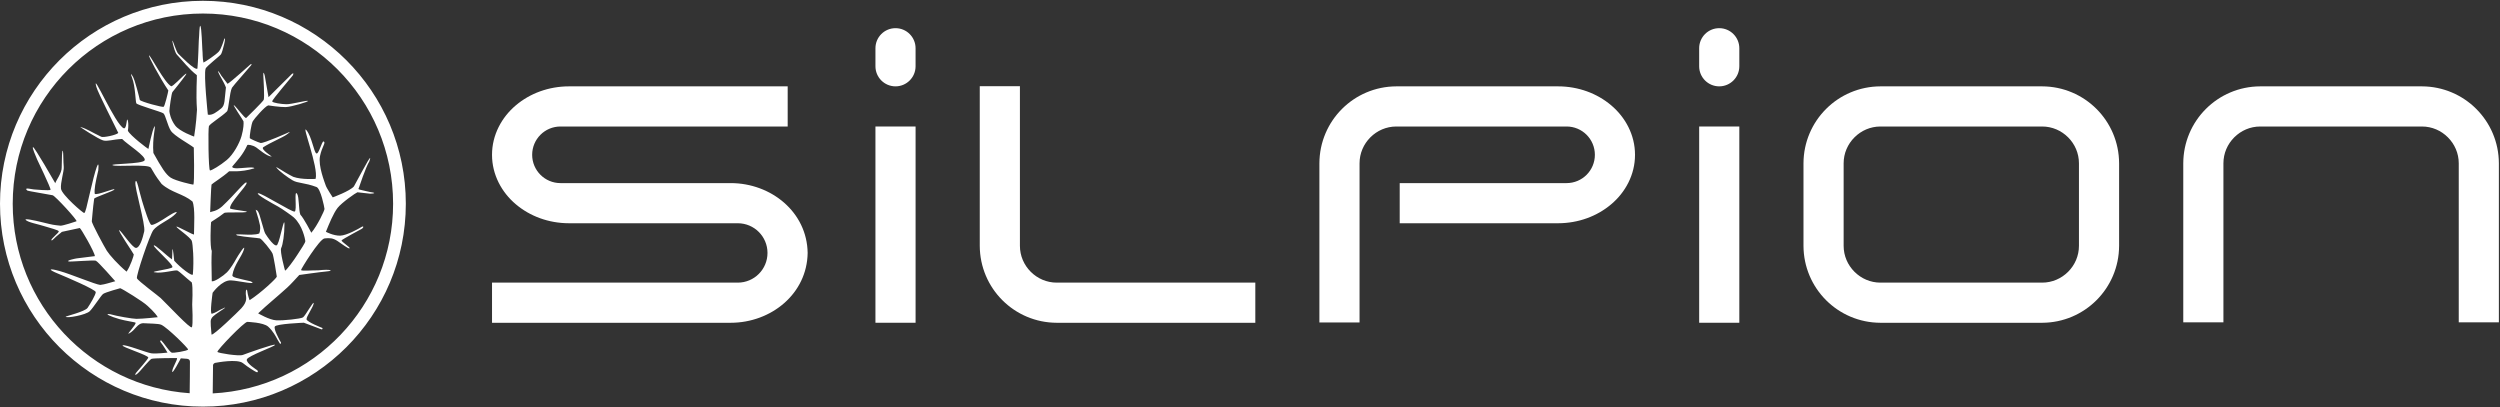 <?xml version="1.0" standalone="no"?>
<!DOCTYPE svg PUBLIC "-//W3C//DTD SVG 1.1//EN" "http://www.w3.org/Graphics/SVG/1.1/DTD/svg11.dtd">
<svg width="100%" height="100%" viewBox="0 0 3100 505" version="1.1" xmlns="http://www.w3.org/2000/svg" xmlns:xlink="http://www.w3.org/1999/xlink" xml:space="preserve" style="fill-rule:evenodd;clip-rule:evenodd;stroke-linejoin:round;stroke-miterlimit:1.414;">
    <rect x="0" y="0" width="3100" height="505" fill="#333333" stroke="none"/>
    <g transform="matrix(4.167,0,0,4.167,0,0)">
        <path d="M266.486,25.697C269.782,25.697 272.452,23.018 272.452,19.722L272.452,14.356C272.452,11.061 269.782,8.382 266.486,8.382C263.182,8.382 260.512,11.061 260.512,14.356L260.512,19.722C260.512,23.018 263.182,25.697 266.486,25.697Z" style="fill:white;fill-rule:nonzero;"/>
        <path d="M511.606,25.697C514.901,25.697 517.58,23.018 517.58,19.722L517.58,14.356C517.58,11.061 514.901,8.382 511.606,8.382C508.301,8.382 505.631,11.061 505.631,14.356L505.631,19.722C505.631,23.018 508.301,25.697 511.606,25.697Z" style="fill:white;fill-rule:nonzero;"/>
        <path d="M217.428,54.487C217.428,54.487 167.182,54.487 166.78,54.487C162.133,54.487 158.368,50.718 158.36,46.079L158.36,46.07L158.36,46.062C158.36,41.414 162.128,37.645 166.78,37.645C167.177,37.645 234.396,37.645 234.396,37.645L234.396,25.697L169.32,25.697C163.274,25.705 157.7,27.784 153.492,31.35C149.301,34.891 146.407,40.138 146.415,46.07C146.407,51.994 149.301,57.251 153.492,60.781C157.7,64.346 163.274,66.425 169.32,66.434C169.32,66.434 219.21,66.434 219.549,66.434C224.429,66.434 228.388,70.389 228.388,75.265C228.388,80.149 224.429,84.104 219.549,84.104C219.207,84.104 146.415,84.104 146.415,84.104L146.415,96.052L217.428,96.052C229.486,96.043 240.167,87.425 240.337,75.265C240.167,63.113 229.486,54.495 217.428,54.487Z" style="fill:white;fill-rule:nonzero;"/>
        <path d="M303.503,25.654L303.503,73.143C303.503,76.151 304.72,78.864 306.722,80.875C308.738,82.887 311.455,84.104 314.463,84.104L373.552,84.104L373.552,96.052L314.463,96.052C301.804,96.01 291.597,85.802 291.554,73.143L291.554,25.654L303.503,25.654Z" style="fill:white;fill-rule:nonzero;"/>
        <path d="M479.464,31.35C475.257,27.784 469.684,25.705 463.638,25.697L415.525,25.697C402.871,25.739 392.659,35.947 392.62,48.606C392.62,48.606 392.62,94.142 392.62,95.951L404.569,95.951C404.569,94.142 404.569,48.606 404.569,48.606C404.569,45.598 405.786,42.885 407.788,40.874C409.804,38.862 412.517,37.645 415.525,37.645C415.525,37.645 465.779,37.645 466.181,37.645C470.828,37.645 474.597,41.414 474.597,46.07C474.597,50.718 470.828,54.487 466.181,54.487C465.779,54.487 416.519,54.487 416.519,54.487L416.519,66.434L463.638,66.434C469.684,66.425 475.257,64.346 479.464,60.781C483.656,57.251 486.55,51.994 486.542,46.07C486.55,40.138 483.656,34.891 479.464,31.35Z" style="fill:white;fill-rule:nonzero;"/>
        <path d="M618.646,73.143C618.646,76.151 617.429,78.864 615.427,80.875C613.408,82.887 610.695,84.104 607.687,84.104L559.583,84.104C556.575,84.104 553.862,82.887 551.846,80.875C549.839,78.864 548.622,76.151 548.622,73.143L548.622,48.606C548.622,45.598 549.839,42.885 551.846,40.874C553.862,38.862 556.575,37.645 559.583,37.645L607.687,37.645C610.695,37.645 613.408,38.862 615.427,40.874C617.429,42.885 618.646,45.598 618.646,48.606L618.646,73.143ZM607.687,25.697L559.583,25.697C546.924,25.739 536.715,35.947 536.674,48.606L536.674,73.143C536.715,85.802 546.924,96.01 559.583,96.052L607.687,96.052C620.345,96.01 630.553,85.802 630.595,73.143L630.595,48.606C630.553,35.947 620.345,25.739 607.687,25.697Z" style="fill:white;fill-rule:nonzero;"/>
        <path d="M743.606,95.909L743.606,48.606C743.573,35.947 733.356,25.739 720.705,25.697L672.598,25.697C659.939,25.739 649.732,35.947 649.689,48.606L649.689,95.909L661.637,95.909L661.637,48.606C661.637,45.598 662.854,42.885 664.857,40.874C666.877,38.862 669.59,37.645 672.598,37.645L720.705,37.645C723.714,37.645 726.426,38.862 728.437,40.874C730.44,42.885 731.666,45.598 731.666,48.606L731.666,95.909L743.606,95.909Z" style="fill:white;fill-rule:nonzero;"/>
        <rect x="260.512" y="37.645" width="11.944" height="58.398" style="fill:white;fill-rule:nonzero;"/>
        <rect x="505.635" y="37.645" width="11.945" height="58.398" style="fill:white;fill-rule:nonzero;"/>
        <path d="M63.297,117.067L63.394,108.875C63.314,108.321 63.804,107.919 64.349,107.928C64.349,107.928 70.602,106.711 72.284,108.055C73.957,109.403 75.985,110.602 76.243,110.7C76.94,110.961 76.745,110.37 76.556,110.171C76.556,110.171 73.158,108.055 73.446,106.973C73.712,105.9 82.04,103.001 81.833,102.617C81.626,102.224 73.408,105.181 72.254,105.621C71.101,106.06 64.805,105.067 64.699,104.709C64.539,104.193 72.668,95.76 73.598,95.785C73.598,95.785 78.372,95.921 79.796,97.197C81.224,98.468 82.12,100.196 82.521,100.965C82.576,101.07 83.379,102.368 83.379,102.368C83.916,101.971 83.426,101.734 83.21,101.24C83.041,100.847 81.431,98.028 81.769,97.188C82.12,96.352 90.419,96.035 90.419,96.035L95.657,98.003C95.784,98.058 95.915,97.991 95.97,97.869C96.017,97.746 95.962,97.603 95.835,97.556C95.835,97.556 91.356,95.828 91.221,95.024C91.099,94.23 93.216,91.412 93.342,90.293C93.456,89.169 90.857,94.023 90.156,94.45C89.459,94.881 84.228,95.439 82.2,95.32C80.16,95.211 76.818,93.246 76.818,93.246C79.509,90.673 82.192,88.561 85.462,85.582C86.598,84.554 88.094,82.865 89.058,81.825C89.996,81.711 94.664,81.014 97.301,80.76C99.367,80.574 98.518,80.029 94.762,80.44C92.717,80.422 89.649,80.735 89.586,80.342C89.548,80.102 95.074,71.076 96.595,70.941C98.116,70.801 99.004,70.801 100.398,71.702C101.784,72.606 103.66,74.118 104.036,73.895C104.395,73.662 101.442,71.863 101.657,71.525C101.873,71.186 107.56,68.144 107.56,68.144C107.801,68.017 108.202,67.698 108.089,67.447C107.979,67.207 107.248,67.752 107.007,67.874C107.007,67.874 103.212,70.104 101.193,70.129C99.173,70.156 96.98,68.976 96.98,68.976C97.939,66.598 99.223,63.45 100.458,61.868C101.704,60.285 105.845,57.395 106.361,57.218L110.146,57.638C110.277,57.655 111.359,57.583 111.367,57.45C111.388,57.315 110.341,57.163 110.197,57.154C110.197,57.154 107.4,56.542 106.999,56.417C106.521,56.269 106.673,56.208 106.825,55.8C106.825,55.8 108.82,49.76 109.914,48.007C110.822,45.212 109.107,48.516 105.317,55.464C104.155,56.859 99.012,58.737 99.012,58.737C99.012,58.737 97.212,56.045 96.93,55.187C96.651,54.33 94.631,49.357 95.226,46.456C95.827,43.558 97.052,42.459 96.321,42.087C95.784,41.823 94.855,46.129 94.111,45.641C93.376,45.151 92.814,40.786 91.196,38.743C89.586,36.704 94.842,49.752 93.921,53.229C93.921,53.229 89.772,53.533 87.262,52.616C83.996,50.986 81.567,49.027 82.369,50.001C83.155,50.986 85.509,52.737 87.064,53.658C88.61,54.571 90.684,54.33 94.192,55.652C95.409,56.117 96.532,61.663 96.562,62.163C96.625,62.573 94.441,67.143 92.645,69.259C92.645,69.259 90.363,64.855 89.379,63.879C88.834,62.465 89.058,58.648 88.407,57.674C87.414,56.189 88.458,62.698 87.689,62.957C86.911,63.218 77.789,57.343 76.818,57.513C75.842,57.674 81.448,60.759 82.691,61.43C83.933,62.101 87.064,64.354 87.422,64.692C90.051,67.082 90.794,71.22 90.857,71.702C90.938,72.197 89.539,74.136 88.521,75.766C87.503,77.398 85.099,80.647 84.82,80.52C84.82,80.52 83.202,74.744 83.683,73.797C84.165,72.851 84.651,69.665 84.651,66.814C84.651,63.959 83.345,71.38 82.61,72.606C82.103,74.381 79.276,70.079 78.943,69.513C78.613,68.93 78.406,67.874 77.916,66.321C76.818,62.244 76.649,62.769 76.163,62.449C75.842,62.081 76.851,64.435 77.346,66.973C77.628,68.449 77.138,69.479 77.138,69.479C75.018,70.363 68.777,69.217 70.619,70.079C72.981,70.569 76.754,70.789 77.346,70.95C77.925,71.114 80.645,74.456 81.111,75.479C81.376,76.041 82.353,81.897 82.369,82.315C82.378,82.738 77.692,87.149 74.27,89.338C74.27,89.338 73.712,87.825 73.598,86.743C73.471,85.662 73.061,86.312 73.141,87.462C73.231,88.595 73.712,89.676 71.789,91.771C70.868,92.772 63.474,99.917 62.946,99.558C62.536,95.185 62.672,95.24 63.009,94.632C63.339,94.023 65.092,92.87 65.595,92.549C68.777,90.5 65.557,92.182 65.435,92.228C65.435,92.228 63.884,93.19 63.048,93.369C62.346,93.521 63.267,87.128 63.267,87.128C63.267,87.128 65.988,83.312 68.697,83.435C70.129,83.507 70.868,83.739 73.551,84.107C76.484,84.522 74.536,83.701 74.536,83.701C70.619,82.801 69.047,82.527 69.144,81.909C69.635,78.86 71.878,76.442 72.567,74.322C73.268,72.197 70.699,76.256 70.243,77.093C69.795,77.93 68.57,80 67.51,81.056C66.453,82.113 63.753,83.93 63.018,83.701C62.904,79.18 62.904,76.73 63.018,74.647C62.41,73.544 62.731,66.365 62.811,66.124C62.883,65.892 64.699,64.988 66.702,63.386C67.176,63.002 72.926,63.433 73.437,63.021C73.669,62.825 70.209,62.573 68.49,62.081C67.974,60.634 73.517,55.348 73.391,54.41C73.268,53.47 69.956,57.835 66.085,61.43C64.404,62.922 63.073,62.887 62.536,63.137C62.536,63.137 62.824,55.168 62.946,54.919C63.082,54.67 66.373,52.616 68.16,50.986C68.32,50.846 71.507,51.391 75.681,50.086C75.681,49.517 71.996,50.086 70.53,50.086C68.794,50.069 69.144,49.524 69.144,49.517C70.666,47.686 72.246,46.112 73.598,43.169C73.678,42.992 75.127,43.097 76.289,43.906C77.075,44.458 79.348,46.477 80.823,46.604C81.119,46.621 77.38,44.403 78.372,43.786C80.726,42.297 83.996,40.97 85.221,40.11C86.438,39.252 86.197,39.252 86.197,39.252C85.867,39.413 78.55,42.664 77.569,42.552C76.649,42.297 74.439,41.318 74.32,41.09C74.232,40.607 74.752,36.937 75.224,36.079C75.575,35.435 78.811,31.66 79.813,31.358C79.813,31.358 83.379,31.911 85.014,31.866C86.662,31.831 91.999,30.225 91.627,30.025C91.251,29.817 86.688,31.053 85.221,31.017C83.755,30.99 81.152,30.606 81,30.185C80.848,29.773 86.975,22.705 87.102,22.468C87.625,21.53 86.992,21.859 86.806,22.056L79.902,28.915L78.811,22.639C78.765,22.371 78.292,20.626 78.364,22.544C78.372,22.817 78.774,29.103 78.469,29.712C78.157,30.325 73.606,34.79 73.268,35.095C72.926,35.399 70.493,31.991 69.681,31.338C68.857,30.686 72.364,35.775 72.453,36.079C72.55,36.677 72.486,38.315 71.878,40.477C71.261,42.652 69.44,45.987 67.471,47.623C65.515,49.249 62.946,50.762 62.49,50.726C62.025,50.686 61.89,38.259 62.169,37.545C62.447,36.825 65.972,34.719 67.552,33.136C68.046,32.64 68.295,27.538 69.026,26.116C69.28,25.624 74.4,19.884 74.705,19.455C75.161,18.819 74.582,19.123 74.473,19.204C74.473,19.204 68.536,24.57 67.712,24.937L65.756,22.364C65.862,22.388 64.62,20.529 64.907,21.386C65.219,22.339 66.55,24.198 67.231,26.036C66.782,29.721 67.006,31.303 65.828,32.26C64.636,33.217 63.153,34.442 61.848,34.115C61.848,34.115 60.576,22.244 61.184,20.408C61.417,19.736 65.333,16.732 65.756,16.164C66.183,15.595 67.471,10.477 66.74,11.594C66.669,11.711 65.933,14.429 65.109,15.35C64.29,16.272 60.952,18.499 60.542,18.615C60.221,17.021 60.352,15.931 60.212,14.698C60.141,14.045 60.022,8.218 59.613,7.656C59.279,7.733 59.334,10.316 59.156,12.087C59.156,12.087 58.933,18.824 58.747,20.408C57.994,21.082 53.613,16.512 53.046,15.984C52.484,15.467 51.449,12.042 51.323,12.087C51.187,12.122 51.589,13.606 51.627,13.736C51.627,13.736 52.1,15.727 52.662,16.289C54.175,17.881 56.313,20.653 58.573,22.364C58.674,22.711 58.252,27.771 58.62,32.663C58.404,36.865 57.762,40.643 57.762,40.643C57.762,40.643 53.431,39.132 52.1,37.313C50.748,35.487 50.427,33.534 50.401,33.06C50.384,32.587 51.027,27.637 51.323,27.381C51.323,27.381 54.415,23.585 55.231,22.364C56.009,21.203 54.504,22.612 54.504,22.612C54.175,22.86 51.428,25.768 50.946,25.668C48.999,24.69 44.875,16.66 44.385,16.496C43.89,16.32 47.486,23.024 50.089,26.925C50.034,27.502 49.016,31.58 48.703,31.787C48.399,32 41.96,30.293 41.601,29.737C41.432,28.88 40.181,23.953 39.572,22.852C38.956,21.754 38.765,21.762 39.332,23.22C40.295,25.795 40.295,30.229 40.574,30.749C40.861,31.271 47.985,33.261 48.615,33.721C49.248,34.191 49.848,37.338 50.828,38.887C51.813,40.437 56.427,42.897 57.673,43.912C57.673,43.912 57.939,54.583 57.521,54.943C57.457,54.995 52.261,53.838 50.786,52.862C49.32,51.883 48.095,49.921 45.644,45.52C45.276,41.113 46.367,37.67 46.012,37.545C45.276,38.644 44.178,44.297 44.178,44.297C44.043,44.403 38.706,40.294 38.051,38.908C38.428,36.534 37.891,35.031 37.777,35.748C37.65,36.464 37.498,38.394 36.834,38.171C34.376,37.226 27.239,20.59 28.672,25.852C29.161,27.65 34.384,37.769 35.2,39.557C34.616,40.201 30.755,40.997 30.146,40.702C27.045,39.235 26.06,38.42 23.939,37.769C23.394,37.598 29.327,41.416 30.674,41.783C32.026,42.151 33.492,41.479 36.344,41.355C37.756,42.884 43.688,46.577 43.033,47.722C42.378,48.865 32.221,48.679 33.564,49.188C34.912,49.697 44.178,48.744 44.909,49.921C45.973,51.639 45.973,51.968 48.095,54.74C51.073,57.37 54.462,57.628 57.268,59.954C58.125,61.796 57.732,67.643 57.724,69.745C57.724,70.113 52.501,67.071 52.501,67.466C52.501,67.84 56.659,70.569 57.073,71.702C57.378,72.563 57.762,77.339 57.394,81.623C57.322,82.451 53.638,79.628 51.843,77.587C51.115,70.485 51.357,76.273 51.187,77.178C49.569,76.113 46.012,72.563 45.771,73.053C45.526,73.544 51.885,78.926 51.276,79.544C50.668,80.152 44.757,80.769 45.893,81.014C48.217,81.505 52.172,80.199 52.823,80.52C53.478,80.845 55.112,82.48 57.073,84.052C57.474,85.43 57.196,90.634 57.196,90.634C57.196,90.634 57.521,96.825 57.082,97.374C56.642,97.94 50.224,91.028 47.824,88.704C47.216,88.104 41.047,83.578 40.751,82.801C40.455,82.024 44.545,69.897 45.644,68.449C46.743,66.999 50.114,65.497 51.644,64.183C53.925,62.224 51.572,63.298 50.017,64.344C48.048,65.649 45.636,67.107 45.036,66.919C44.435,66.722 43.08,62.432 42.264,59.74C41.44,57.038 40.629,52.553 40.295,54.186C39.982,55.817 43.362,66.849 42.914,68.871C42.462,70.891 41.609,73.772 40.468,73.772C39.349,73.772 36.167,68.808 35.529,68.503C34.709,68.119 39.788,75.487 39.813,75.728C39.839,75.969 38.867,79.1 37.667,80.836C35.102,78.724 32.605,75.889 31.794,74.626C31.114,73.552 27.231,66.418 27.32,65.811C27.374,65.552 27.624,61.849 28.021,59.141C28.08,58.701 33.991,56.825 34.054,56.369C34.126,55.893 28.841,58.21 28.19,57.674C28.021,56.288 28.384,54.33 29.254,50.654C29.592,46.757 28.511,49.68 26.55,58.247C25.828,61.43 25.452,63.129 25.084,63.386C24.898,63.611 18.345,57.942 18.147,56.161C17.939,54.391 19.093,50.905 18.97,49.68C18.81,48.128 18.882,45.324 18.717,44.948C18.442,44.259 18.396,47.314 18.362,49.801C18.451,51.442 16.554,53.901 16.448,54.526C16.258,54.194 10.216,43.642 9.832,43.786C9.447,43.926 10.77,46.657 11.049,47.454C11.049,47.454 15.24,56.144 15.037,56.474C14.821,56.806 10.073,56.369 10.073,56.369C9.802,56.421 6.806,55.553 8.112,56.694C8.319,56.869 14.91,57.915 15.662,58.103C16.431,58.283 23.2,65.66 22.761,65.845C22.313,66.025 18.717,67.179 18.032,67.162C15.903,66.937 15.785,66.937 12.844,66.205C9.912,65.472 7.246,64.962 7.63,65.427C8.238,66.16 11.424,66.733 13.174,67.303C14.927,67.874 17.458,68.449 17.496,68.853C17.538,69.259 15.134,71.06 15.294,71.466C15.464,71.87 16.279,70.649 17.496,69.745C18.649,68.905 18.113,69.082 18.717,68.93C19.853,68.655 23.736,67.849 23.736,67.849C24.057,67.911 28.127,74.96 28.24,76.218L22.833,76.89C22.566,76.916 19.469,77.55 20.47,77.811C20.944,77.93 27.885,77.346 28.52,77.579C29.161,77.803 34.303,83.684 34.303,83.684C32.14,84.243 31.49,84.581 29.833,84.787C28.384,84.66 21.117,81.593 17.779,80.663C14.445,79.734 14.23,80.168 17.112,81.36C19.98,82.543 28.464,86.173 28.494,86.921C28.511,87.682 26.804,90.538 26.06,91.619C25.329,92.701 19.499,94.137 19.533,94.23C19.773,94.793 25.57,93.74 26.716,92.6C27.856,91.458 30.024,87.969 30.674,87.478C31.316,86.98 35.77,85.764 35.77,85.764C36.361,85.923 42.623,89.752 43.937,91.045C43.979,91.092 46.227,93.072 46.95,94.391C46.95,94.391 42.543,94.881 40.591,94.881C39.475,94.881 34.709,94.07 32.757,93.495C30.801,93.246 32.964,94.222 35.529,94.961C37.249,95.456 40.286,95.882 40.342,96.026C40.565,96.596 37.65,99.533 38.301,99.292C40.342,98.307 40.832,96.026 42.872,96.187C44.457,96.314 47.157,96.25 48.014,96.652C49.928,97.572 55.97,103.555 55.97,104.003C55.81,104.438 51.323,105.165 51.044,104.915C50.338,104.548 48.809,102.105 47.96,101.286C47.943,101.256 47.406,101.345 47.845,101.894C48.631,102.841 49.84,104.932 49.84,104.932C49.84,104.932 46.421,105.333 45.036,105.14C43.65,104.949 37.122,102.368 36.505,102.777C35.897,103.179 44.364,105.756 44.123,106.432C43.89,107.095 41.03,110.277 40.629,110.771C39.767,111.844 40.367,111.9 41.774,110.298C41.774,110.298 44.524,107.061 45.061,106.791C45.598,106.543 52.683,106.543 52.683,106.543C52.789,107.247 51.285,109.386 51.242,110.539C51.187,111.692 53.807,106.631 53.807,106.631L55.48,106.757C55.489,106.757 56.507,106.729 56.52,107.607C56.541,109.406 56.469,114.959 56.439,117.016C27.028,114.984 3.785,90.546 3.785,60.621C3.785,29.365 29.124,4.027 60.381,4.027C91.639,4.027 116.978,29.365 116.978,60.621C116.978,90.892 93.19,115.542 63.297,117.067ZM60.381,0.241C27.032,0.241 0,27.274 0,60.621C0,93.969 27.032,121 60.381,121C93.731,121 120.764,93.969 120.764,60.621C120.764,27.274 93.731,0.241 60.381,0.241Z" style="fill:white;fill-rule:nonzero;"/>
    </g>
</svg>
